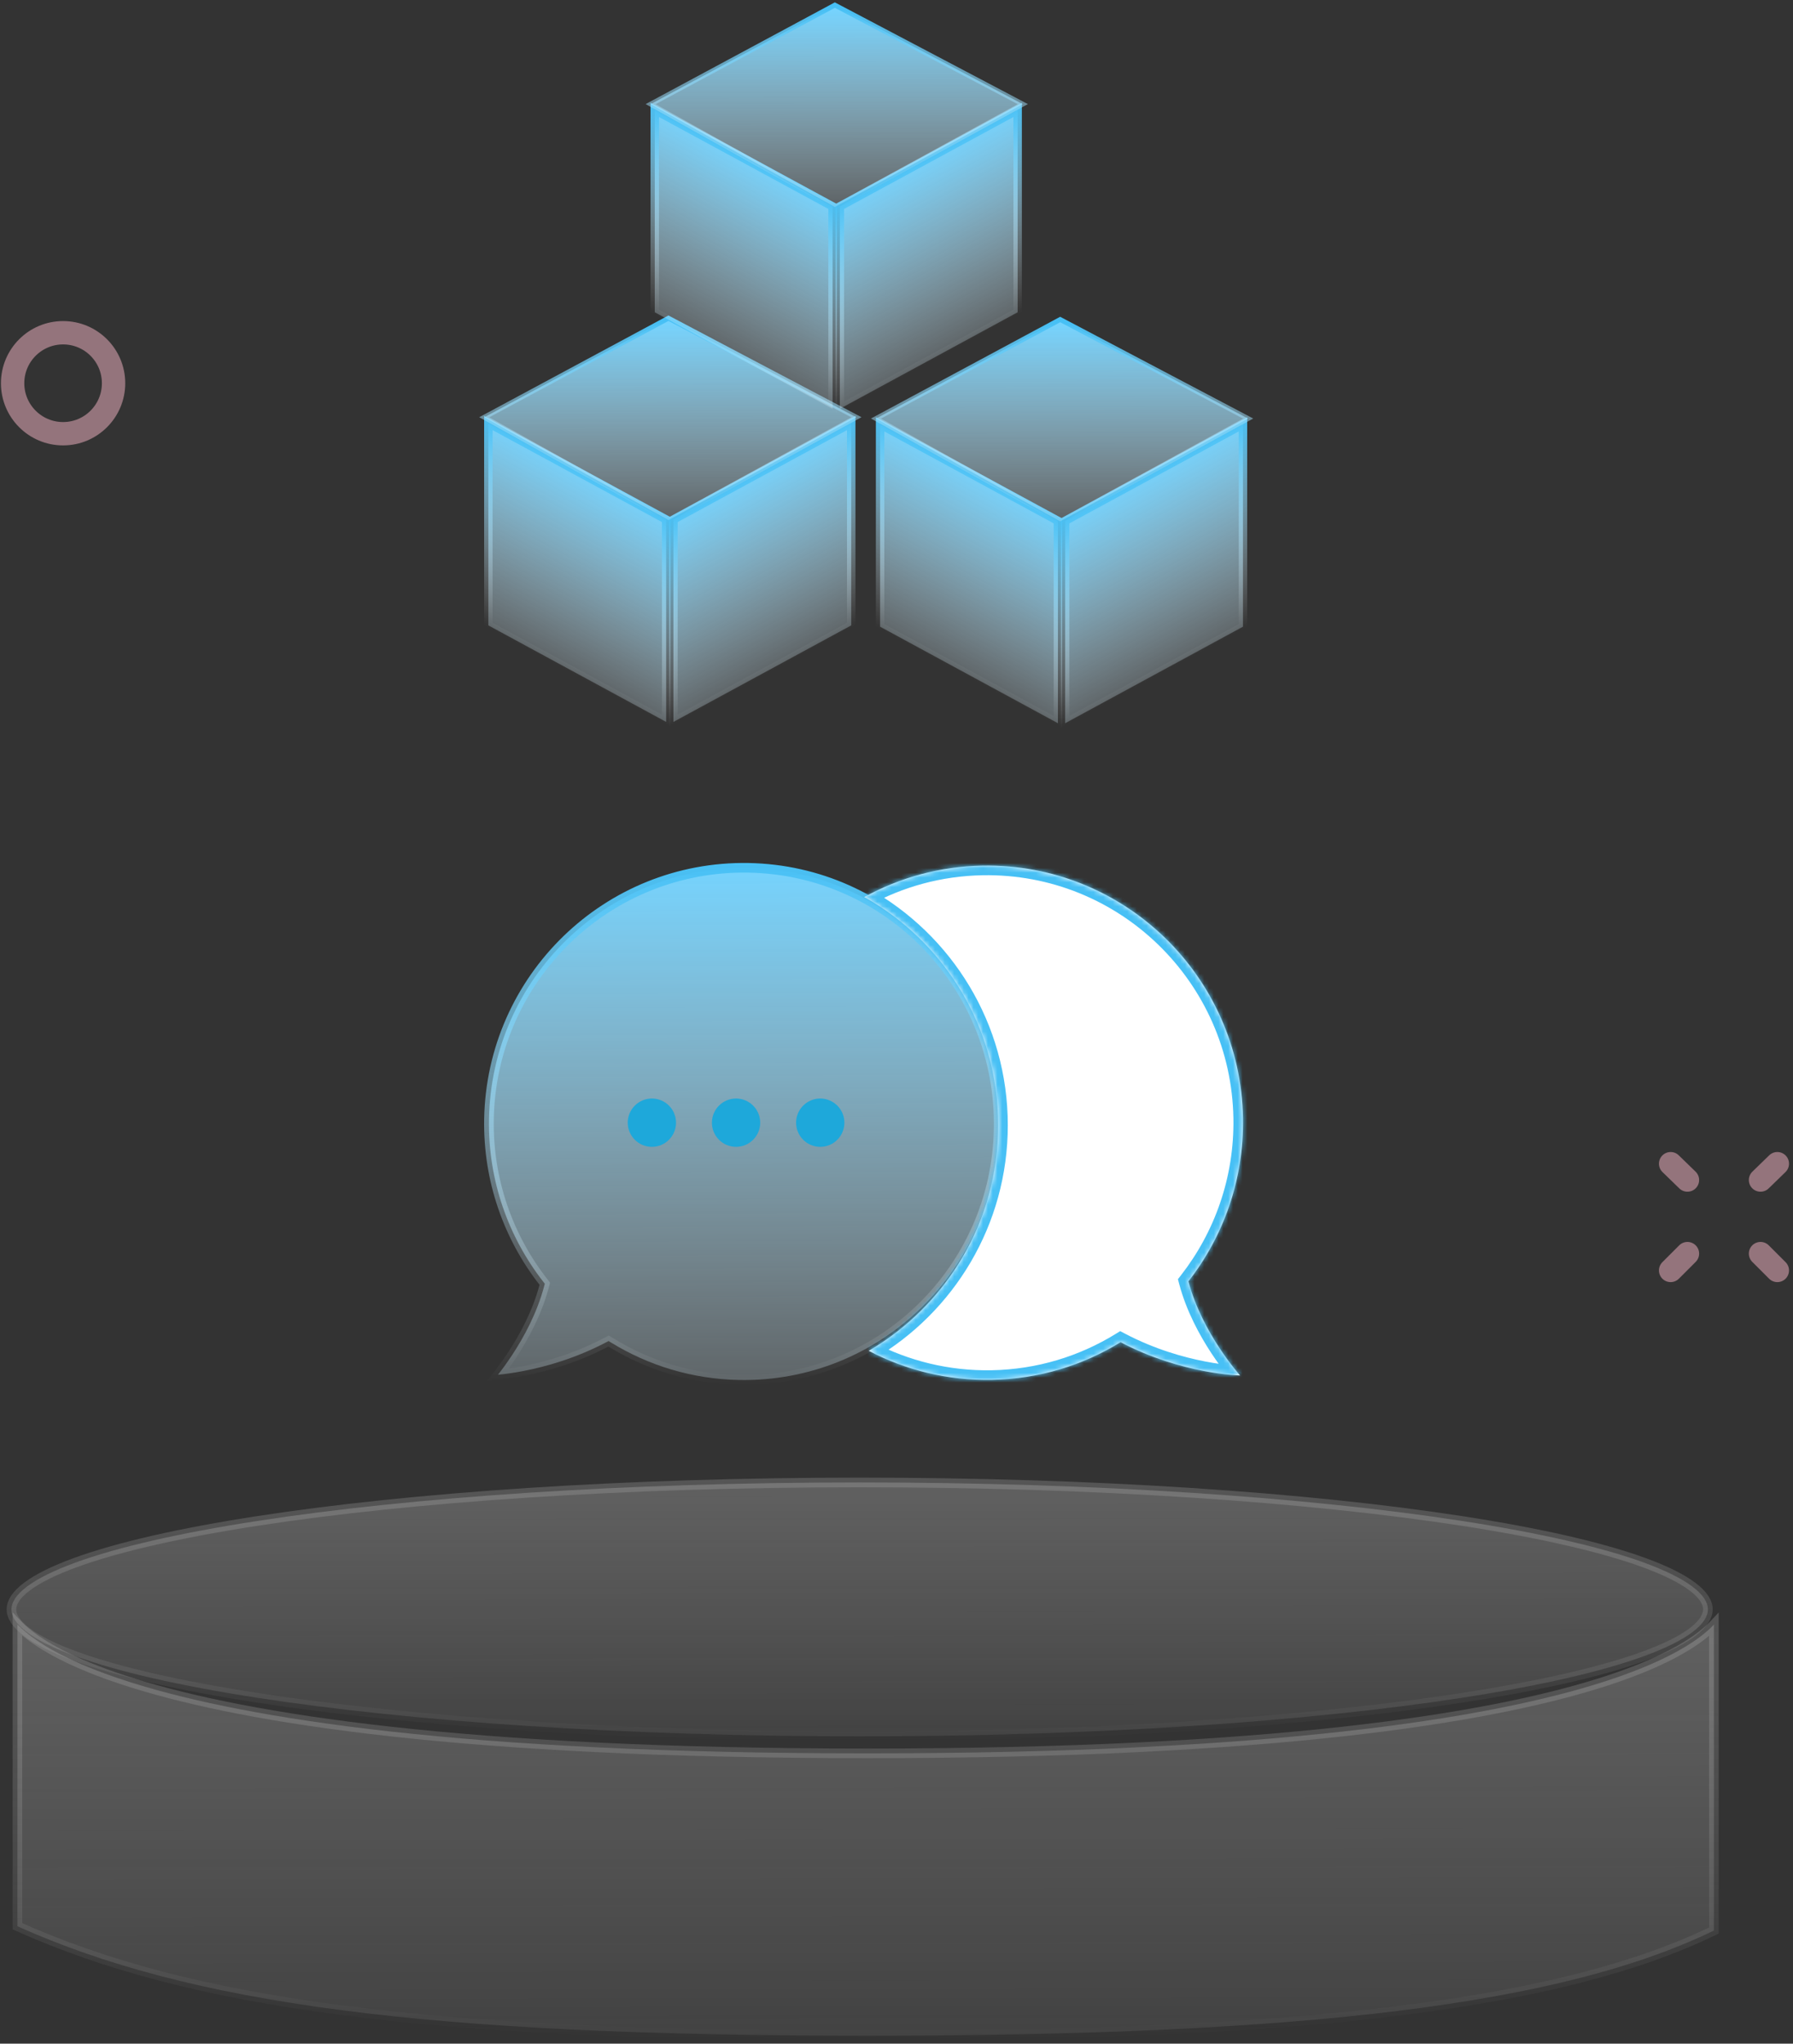 <svg width="373" height="425" viewBox="0 0 373 425" fill="none" xmlns="http://www.w3.org/2000/svg">
<rect x="0" y="0" width="373" height="425" fill="#333333" stroke="none"/>
<path opacity="0.3" d="M3.625 400.59V337.805C4.24 338.453 5.041 339.191 6.081 339.998C9.7 342.808 16.235 346.472 27.993 350.112C51.5 357.391 96.052 364.628 180.37 364.628C264.686 364.628 309.097 357.391 332.462 350.112C344.149 346.471 350.615 342.806 354.181 339.994C355.176 339.21 355.947 338.491 356.542 337.856V401.476C325.145 416.723 272.551 423.35 180.37 423.35C88.173 423.35 39.613 416.723 3.625 400.59Z" fill="url(#paint0_linear_128_14690)" stroke="url(#paint1_linear_128_14690)" stroke-width="2"/>
<path opacity="0.3" d="M355.297 334.687C355.297 336.108 354.362 337.695 352.09 339.41C349.84 341.107 346.459 342.787 342.009 344.411C333.12 347.656 320.201 350.596 304.168 353.071C272.119 358.019 227.808 361.084 178.839 361.084C129.869 361.084 85.558 358.019 53.509 353.071C37.476 350.596 24.557 347.656 15.668 344.411C11.218 342.787 7.837 341.107 5.587 339.41C3.315 337.695 2.38 336.108 2.38 334.687C2.38 333.265 3.315 331.678 5.587 329.963C7.837 328.266 11.218 326.586 15.668 324.962C24.557 321.717 37.476 318.777 53.509 316.302C85.558 311.354 129.869 308.29 178.839 308.29C227.808 308.29 272.119 311.354 304.168 316.302C320.201 318.777 333.12 321.717 342.009 324.962C346.459 326.586 349.84 328.266 352.09 329.963C354.362 331.678 355.297 333.265 355.297 334.687Z" fill="url(#paint2_linear_128_14690)" stroke="url(#paint3_linear_128_14690)" stroke-width="2"/>
<path opacity="0.5" d="M23.625 79.698C23.625 85.498 18.925 90.198 13.125 90.198C7.325 90.198 2.625 85.498 2.625 79.698C2.625 73.898 7.325 69.198 13.125 69.198C18.925 69.198 23.625 73.898 23.625 79.698Z" stroke="#F7B7C6" stroke-width="4.856" stroke-miterlimit="10" stroke-linecap="round" stroke-linejoin="round"/>
<path opacity="0.5" d="M347.542 264.201L351.042 260.701" stroke="#F7B7C6" stroke-width="4.856" stroke-miterlimit="10" stroke-linecap="round" stroke-linejoin="round"/>
<path opacity="0.5" d="M366.242 245.401L369.742 242.001" stroke="#F7B7C6" stroke-width="4.856" stroke-miterlimit="10" stroke-linecap="round" stroke-linejoin="round"/>
<path opacity="0.5" d="M369.742 264.201L366.242 260.701" stroke="#F7B7C6" stroke-width="4.856" stroke-miterlimit="10" stroke-linecap="round" stroke-linejoin="round"/>
<path opacity="0.5" d="M351.042 245.401L347.542 242.001" stroke="#F7B7C6" stroke-width="4.856" stroke-miterlimit="10" stroke-linecap="round" stroke-linejoin="round"/>
<rect x="0.879" y="1.477" width="42.081" height="42.081" transform="matrix(0.879 0.477 0 1 100.819 86.079)" fill="url(#paint4_linear_128_14690)" stroke="url(#paint5_linear_128_14690)" stroke-width="2"/>
<rect x="-0.879" y="1.477" width="42.081" height="42.081" transform="matrix(-0.879 0.477 0 1 176.309 86.918)" fill="url(#paint6_linear_128_14690)" stroke="url(#paint7_linear_128_14690)" stroke-width="2"/>
<path d="M138.816 108.02L139.057 108.155L139.299 108.022L177.341 87.219L178.158 86.772L177.334 86.338L139.293 66.295L139.057 66.171L138.823 66.297L101.537 86.34L100.733 86.772L101.53 87.217L138.816 108.02Z" fill="url(#paint8_linear_128_14690)" stroke="url(#paint9_linear_128_14690)"/>
<rect x="0.879" y="1.477" width="42.081" height="42.081" transform="matrix(0.879 0.477 0 1 135.439 20.964)" fill="url(#paint10_linear_128_14690)" stroke="url(#paint11_linear_128_14690)" stroke-width="2"/>
<rect x="-0.879" y="1.477" width="42.081" height="42.081" transform="matrix(-0.879 0.477 0 1 210.928 21.802)" fill="url(#paint12_linear_128_14690)" stroke="url(#paint13_linear_128_14690)" stroke-width="2"/>
<path d="M173.435 42.905L173.676 43.04L173.919 42.907L211.96 22.103L212.777 21.657L211.953 21.222L173.912 1.18L173.676 1.056L173.442 1.182L136.156 21.224L135.352 21.657L136.149 22.101L173.435 42.905Z" fill="url(#paint14_linear_128_14690)" stroke="url(#paint15_linear_128_14690)"/>
<rect x="0.879" y="1.477" width="42.081" height="42.081" transform="matrix(0.879 0.477 0 1 182.314 86.35)" fill="url(#paint16_linear_128_14690)" stroke="url(#paint17_linear_128_14690)" stroke-width="2"/>
<rect x="-0.879" y="1.477" width="42.081" height="42.081" transform="matrix(-0.879 0.477 0 1 257.803 87.189)" fill="url(#paint18_linear_128_14690)" stroke="url(#paint19_linear_128_14690)" stroke-width="2"/>
<path d="M220.31 108.292L220.551 108.426L220.794 108.294L258.835 87.49L259.652 87.043L258.828 86.609L220.787 66.566L220.551 66.442L220.317 66.568L183.031 86.611L182.227 87.043L183.024 87.488L220.31 108.292Z" fill="url(#paint20_linear_128_14690)" stroke="url(#paint21_linear_128_14690)"/>
<circle cx="217.351" cy="251.506" r="5.024" fill="#1EA8DA"/>
<circle cx="235.777" cy="251.506" r="5.024" fill="#1EA8DA"/>
<path d="M113.209 267.446L113.336 266.966L113.031 266.575C105.772 257.281 101.509 245.497 101.72 232.77C102.235 203.368 126.397 179.956 155.694 180.472C184.958 180.988 208.275 205.25 207.761 234.685C207.247 264.087 183.084 287.5 153.788 286.983C143.99 286.801 134.892 283.977 127.092 279.18L126.607 278.881L126.103 279.146C119.726 282.493 113.517 284.222 108.899 285.114C106.721 285.535 104.901 285.768 103.591 285.897C104.383 284.887 105.421 283.49 106.539 281.792C108.936 278.15 111.723 273.082 113.209 267.446Z" fill="url(#paint22_linear_128_14690)" stroke="url(#paint23_linear_128_14690)" stroke-width="2"/>
<circle cx="135.611" cy="233.475" r="5.024" fill="#1EA8DA"/>
<circle cx="153.123" cy="233.475" r="5.024" fill="#1EA8DA"/>
<circle cx="170.636" cy="233.475" r="5.024" fill="#1EA8DA"/>
<mask id="path-23-inside-1_128_14690" fill="white">
<path fill-rule="evenodd" clip-rule="evenodd" d="M180.724 280.915C196.832 271.491 207.652 254.009 207.652 233.999C207.652 213.606 196.414 195.839 179.793 186.55C187.108 182.524 195.474 180.172 204.391 180.015C233.812 179.497 258.071 203.008 258.587 232.527C258.8 245.304 254.519 257.136 247.232 266.467C250.086 277.293 257.98 286.045 257.98 286.045C257.98 286.045 245.896 285.831 233.113 279.122C225.28 283.941 216.141 286.777 206.303 286.96C197.079 287.122 188.361 284.922 180.724 280.915Z"/>
</mask>
<path fill-rule="evenodd" clip-rule="evenodd" d="M180.724 280.915C196.832 271.491 207.652 254.009 207.652 233.999C207.652 213.606 196.414 195.839 179.793 186.55C187.108 182.524 195.474 180.172 204.391 180.015C233.812 179.497 258.071 203.008 258.587 232.527C258.8 245.304 254.519 257.136 247.232 266.467C250.086 277.293 257.98 286.045 257.98 286.045C257.98 286.045 245.896 285.831 233.113 279.122C225.28 283.941 216.141 286.777 206.303 286.96C197.079 287.122 188.361 284.922 180.724 280.915Z" fill="url(#paint24_linear_128_14690)"/>
<path d="M180.724 280.915L179.714 279.189L176.601 281.011L179.795 282.687L180.724 280.915ZM179.793 186.55L178.829 184.798L175.67 186.537L178.818 188.296L179.793 186.55ZM204.391 180.015L204.355 178.015L204.355 178.015L204.391 180.015ZM258.587 232.527L260.587 232.493L260.587 232.492L258.587 232.527ZM247.232 266.467L245.655 265.236L245.045 266.018L245.298 266.977L247.232 266.467ZM257.98 286.045L257.945 288.044L262.55 288.126L259.465 284.705L257.98 286.045ZM233.113 279.122L234.043 277.351L233.035 276.823L232.066 277.419L233.113 279.122ZM206.303 286.96L206.339 288.959L206.341 288.959L206.303 286.96ZM205.652 233.999C205.652 253.269 195.234 270.109 179.714 279.189L181.734 282.642C198.43 272.874 209.652 254.748 209.652 233.999H205.652ZM178.818 188.296C194.832 197.245 205.652 214.36 205.652 233.999H209.652C209.652 212.853 197.996 194.432 180.769 184.804L178.818 188.296ZM204.355 178.015C195.105 178.178 186.421 180.619 178.829 184.798L180.758 188.302C187.795 184.429 195.843 182.166 204.426 182.015L204.355 178.015ZM260.587 232.492C260.052 201.875 234.888 177.477 204.355 178.015L204.426 182.015C232.736 181.516 256.091 204.141 256.588 232.562L260.587 232.492ZM248.808 267.698C256.366 258.02 260.807 245.745 260.587 232.493L256.588 232.56C256.792 244.863 252.671 256.252 245.655 265.236L248.808 267.698ZM257.98 286.045C259.465 284.705 259.465 284.705 259.466 284.706C259.466 284.706 259.466 284.706 259.466 284.706C259.466 284.706 259.466 284.706 259.466 284.706C259.466 284.706 259.465 284.705 259.464 284.704C259.462 284.701 259.458 284.697 259.452 284.69C259.44 284.677 259.421 284.655 259.395 284.625C259.342 284.566 259.263 284.474 259.159 284.352C258.951 284.108 258.646 283.741 258.269 283.265C257.514 282.314 256.474 280.929 255.347 279.216C253.081 275.773 250.517 271.082 249.166 265.957L245.298 266.977C246.801 272.678 249.611 277.776 252.005 281.415C253.208 283.243 254.32 284.723 255.135 285.751C255.542 286.265 255.876 286.666 256.111 286.943C256.229 287.081 256.322 287.188 256.387 287.262C256.419 287.299 256.445 287.328 256.463 287.348C256.472 287.359 256.479 287.367 256.485 287.373C256.487 287.376 256.489 287.378 256.491 287.38C256.492 287.381 256.493 287.382 256.493 287.383C256.494 287.383 256.494 287.383 256.494 287.383C256.495 287.384 256.495 287.384 257.98 286.045ZM232.184 280.893C238.791 284.361 245.205 286.145 249.961 287.063C252.342 287.523 254.317 287.768 255.706 287.898C256.4 287.963 256.949 287.999 257.329 288.02C257.52 288.03 257.668 288.036 257.771 288.039C257.823 288.041 257.864 288.042 257.893 288.043C257.907 288.044 257.919 288.044 257.927 288.044C257.932 288.044 257.935 288.044 257.938 288.044C257.94 288.044 257.941 288.044 257.942 288.044C257.943 288.044 257.943 288.044 257.943 288.044C257.944 288.044 257.945 288.044 257.98 286.045C258.015 284.045 258.016 284.045 258.016 284.045C258.016 284.045 258.017 284.045 258.017 284.045C258.017 284.045 258.017 284.045 258.017 284.045C258.017 284.045 258.016 284.045 258.015 284.045C258.012 284.045 258.006 284.045 257.997 284.045C257.98 284.044 257.951 284.043 257.911 284.042C257.831 284.039 257.707 284.034 257.542 284.025C257.212 284.008 256.717 283.975 256.079 283.915C254.802 283.796 252.957 283.568 250.719 283.136C246.238 282.27 240.218 280.592 234.043 277.351L232.184 280.893ZM206.341 288.959C216.545 288.769 226.032 285.826 234.161 280.826L232.066 277.419C224.528 282.055 215.737 284.784 206.266 284.96L206.341 288.959ZM179.795 282.687C187.722 286.845 196.77 289.128 206.339 288.959L206.268 284.96C197.387 285.116 189.001 282.999 181.653 279.144L179.795 282.687Z" fill="#47C0F5" mask="url(#path-23-inside-1_128_14690)"/>
<defs>
<linearGradient id="paint0_linear_128_14690" x1="180.084" y1="334.687" x2="180.219" y2="455.201" gradientUnits="userSpaceOnUse">
<stop stop-color="#CBCBCB"/>
<stop offset="1" stop-color="white" stop-opacity="0"/>
</linearGradient>
<linearGradient id="paint1_linear_128_14690" x1="180.084" y1="334.687" x2="180.084" y2="424.35" gradientUnits="userSpaceOnUse">
<stop stop-color="#A5A5A5"/>
<stop offset="1" stop-color="white" stop-opacity="0"/>
</linearGradient>
<linearGradient id="paint2_linear_128_14690" x1="178.839" y1="307.29" x2="178.889" y2="380.937" gradientUnits="userSpaceOnUse">
<stop stop-color="#CBCBCB"/>
<stop offset="1" stop-color="white" stop-opacity="0"/>
</linearGradient>
<linearGradient id="paint3_linear_128_14690" x1="178.839" y1="307.29" x2="178.839" y2="362.084" gradientUnits="userSpaceOnUse">
<stop stop-color="#A5A5A5"/>
<stop offset="1" stop-color="white" stop-opacity="0"/>
</linearGradient>
<linearGradient id="paint4_linear_128_14690" x1="22.041" y1="0" x2="22.304" y2="59.248" gradientUnits="userSpaceOnUse">
<stop stop-color="#75D4FF"/>
<stop offset="1" stop-color="white" stop-opacity="0"/>
</linearGradient>
<linearGradient id="paint5_linear_128_14690" x1="22.041" y1="0" x2="22.041" y2="44.081" gradientUnits="userSpaceOnUse">
<stop stop-color="#47C0F5"/>
<stop offset="1" stop-color="white" stop-opacity="0"/>
</linearGradient>
<linearGradient id="paint6_linear_128_14690" x1="22.041" y1="0" x2="22.304" y2="59.248" gradientUnits="userSpaceOnUse">
<stop stop-color="#75D4FF"/>
<stop offset="1" stop-color="white" stop-opacity="0"/>
</linearGradient>
<linearGradient id="paint7_linear_128_14690" x1="22.041" y1="0" x2="22.041" y2="44.081" gradientUnits="userSpaceOnUse">
<stop stop-color="#47C0F5"/>
<stop offset="1" stop-color="white" stop-opacity="0"/>
</linearGradient>
<linearGradient id="paint8_linear_128_14690" x1="139.437" y1="66.737" x2="139.57" y2="121.638" gradientUnits="userSpaceOnUse">
<stop stop-color="#75D4FF"/>
<stop offset="1" stop-color="white" stop-opacity="0"/>
</linearGradient>
<linearGradient id="paint9_linear_128_14690" x1="139.437" y1="66.737" x2="139.437" y2="107.584" gradientUnits="userSpaceOnUse">
<stop stop-color="#47C0F5"/>
<stop offset="1" stop-color="white" stop-opacity="0"/>
</linearGradient>
<linearGradient id="paint10_linear_128_14690" x1="22.041" y1="0" x2="22.304" y2="59.248" gradientUnits="userSpaceOnUse">
<stop stop-color="#75D4FF"/>
<stop offset="1" stop-color="white" stop-opacity="0"/>
</linearGradient>
<linearGradient id="paint11_linear_128_14690" x1="22.041" y1="0" x2="22.041" y2="44.081" gradientUnits="userSpaceOnUse">
<stop stop-color="#47C0F5"/>
<stop offset="1" stop-color="white" stop-opacity="0"/>
</linearGradient>
<linearGradient id="paint12_linear_128_14690" x1="22.041" y1="0" x2="22.304" y2="59.248" gradientUnits="userSpaceOnUse">
<stop stop-color="#75D4FF"/>
<stop offset="1" stop-color="white" stop-opacity="0"/>
</linearGradient>
<linearGradient id="paint13_linear_128_14690" x1="22.041" y1="0" x2="22.041" y2="44.081" gradientUnits="userSpaceOnUse">
<stop stop-color="#47C0F5"/>
<stop offset="1" stop-color="white" stop-opacity="0"/>
</linearGradient>
<linearGradient id="paint14_linear_128_14690" x1="174.057" y1="1.622" x2="174.189" y2="56.523" gradientUnits="userSpaceOnUse">
<stop stop-color="#75D4FF"/>
<stop offset="1" stop-color="white" stop-opacity="0"/>
</linearGradient>
<linearGradient id="paint15_linear_128_14690" x1="174.057" y1="1.622" x2="174.057" y2="42.468" gradientUnits="userSpaceOnUse">
<stop stop-color="#47C0F5"/>
<stop offset="1" stop-color="white" stop-opacity="0"/>
</linearGradient>
<linearGradient id="paint16_linear_128_14690" x1="22.041" y1="0" x2="22.304" y2="59.248" gradientUnits="userSpaceOnUse">
<stop stop-color="#75D4FF"/>
<stop offset="1" stop-color="white" stop-opacity="0"/>
</linearGradient>
<linearGradient id="paint17_linear_128_14690" x1="22.041" y1="0" x2="22.041" y2="44.081" gradientUnits="userSpaceOnUse">
<stop stop-color="#47C0F5"/>
<stop offset="1" stop-color="white" stop-opacity="0"/>
</linearGradient>
<linearGradient id="paint18_linear_128_14690" x1="22.041" y1="0" x2="22.304" y2="59.248" gradientUnits="userSpaceOnUse">
<stop stop-color="#75D4FF"/>
<stop offset="1" stop-color="white" stop-opacity="0"/>
</linearGradient>
<linearGradient id="paint19_linear_128_14690" x1="22.041" y1="0" x2="22.041" y2="44.081" gradientUnits="userSpaceOnUse">
<stop stop-color="#47C0F5"/>
<stop offset="1" stop-color="white" stop-opacity="0"/>
</linearGradient>
<linearGradient id="paint20_linear_128_14690" x1="220.932" y1="67.009" x2="221.064" y2="121.909" gradientUnits="userSpaceOnUse">
<stop stop-color="#75D4FF"/>
<stop offset="1" stop-color="white" stop-opacity="0"/>
</linearGradient>
<linearGradient id="paint21_linear_128_14690" x1="220.932" y1="67.009" x2="220.932" y2="107.855" gradientUnits="userSpaceOnUse">
<stop stop-color="#47C0F5"/>
<stop offset="1" stop-color="white" stop-opacity="0"/>
</linearGradient>
<linearGradient id="paint22_linear_128_14690" x1="154.741" y1="179.463" x2="155.393" y2="325.331" gradientUnits="userSpaceOnUse">
<stop stop-color="#75D4FF"/>
<stop offset="1" stop-color="white" stop-opacity="0"/>
</linearGradient>
<linearGradient id="paint23_linear_128_14690" x1="154.741" y1="179.463" x2="154.741" y2="287.992" gradientUnits="userSpaceOnUse">
<stop stop-color="#47C0F5"/>
<stop offset="1" stop-color="white" stop-opacity="0"/>
</linearGradient>
<linearGradient id="paint24_linear_128_14690" x1="258.595" y1="161.267" x2="108.854" y2="210.687" gradientUnits="userSpaceOnUse">
<stop stop-color="white"/>
<stop stop-color="white"/>
<stop offset="1" stop-color="white"/>
</linearGradient>
</defs>
</svg>
